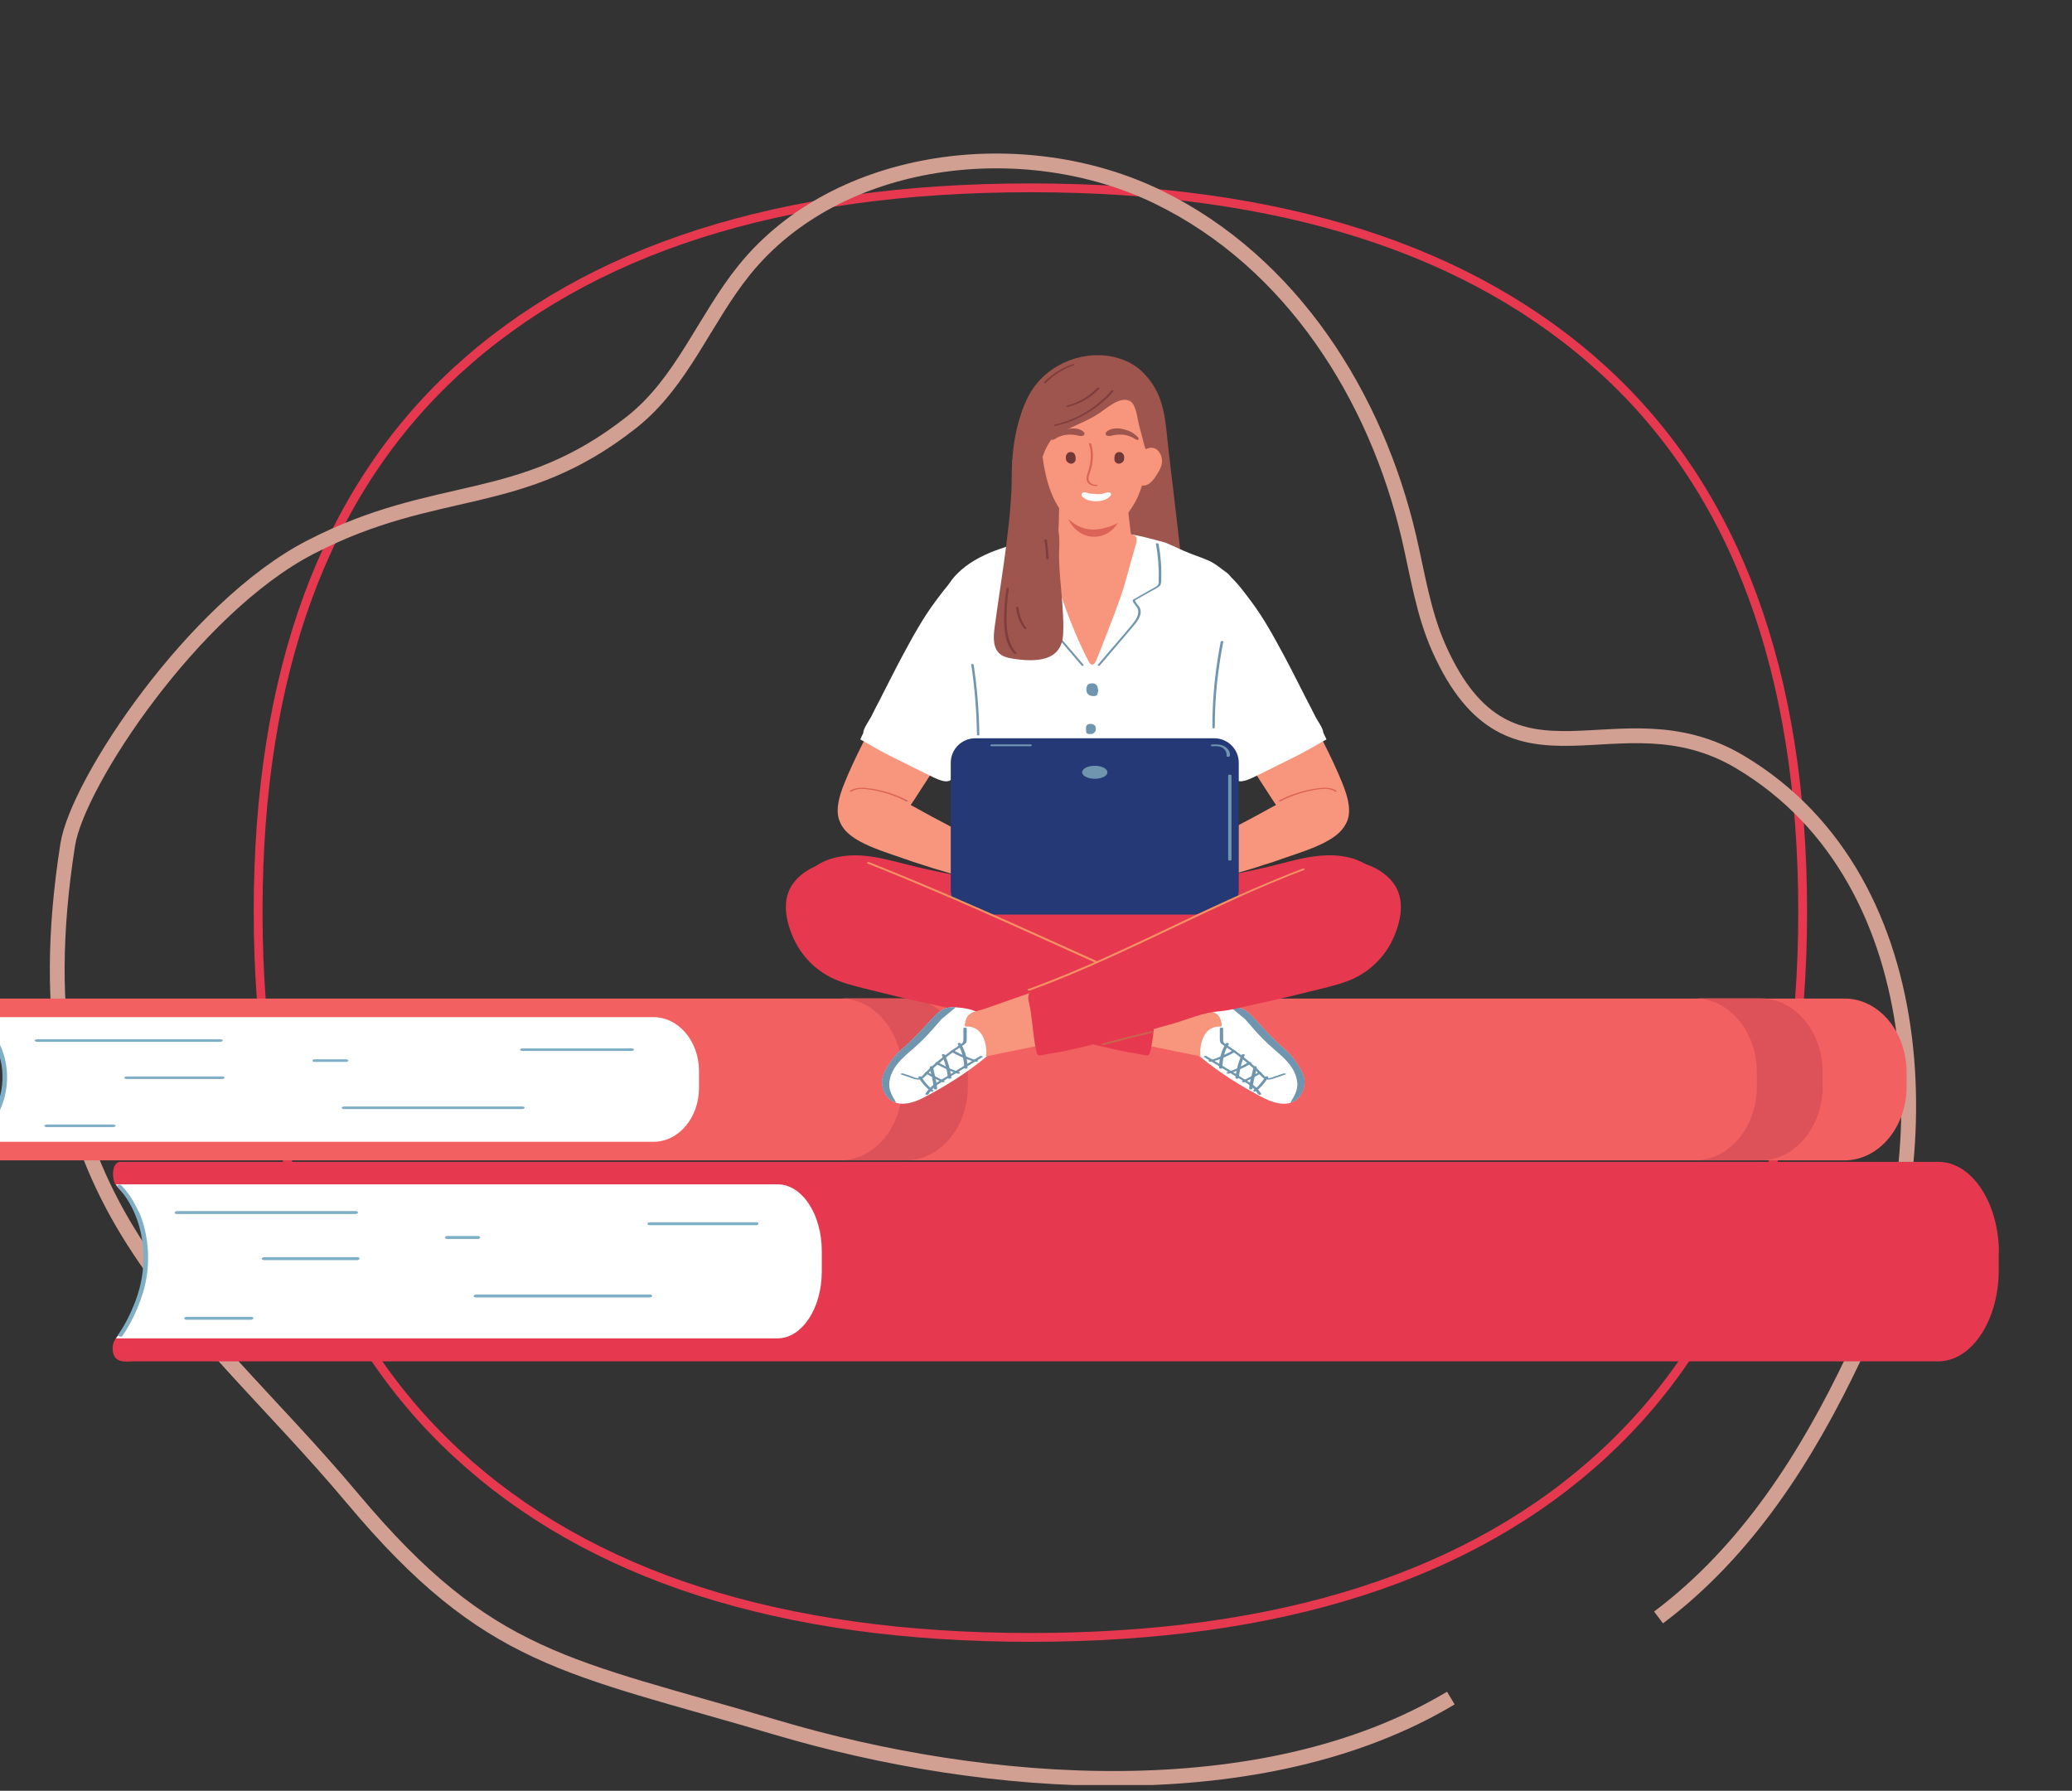 <svg width="140" height="121" viewBox="0 0 140 121" fill="none" xmlns="http://www.w3.org/2000/svg">
<rect x="0" y="0" width="140" height="121" fill="#333333" stroke="none"/>
<g clip-path="url(#clip0_347_6296)">
<path d="M30.868 98.214C21.931 89.952 17.44 77.742 17.44 61.597C17.44 45.452 21.931 33.242 30.867 25.048C39.81 16.847 52.712 12.691 69.621 12.691C86.529 12.691 99.432 16.847 108.374 25.048C117.31 33.242 121.801 45.452 121.801 61.597C121.801 77.742 117.31 89.952 108.374 98.214C99.431 106.482 86.529 110.638 69.621 110.638C52.712 110.638 39.81 106.482 30.868 98.214Z" stroke="#E63950" stroke-width="0.595"/>
<path d="M112.064 109.29C118.073 104.774 122.112 98.362 125.245 91.769C131.037 79.586 131.183 59.611 117.572 51.491C109.288 46.548 102.125 54.728 97.24 43.833C96.175 41.457 95.791 38.855 95.204 36.327C92.998 26.845 87.316 17.729 78.257 13.317C69.198 8.906 56.61 10.426 50.297 18.236C47.599 21.574 46.099 25.825 42.692 28.517C35.118 34.503 29.603 32.511 20.962 36.98C13.077 41.055 5.237 52.886 4.578 57.065C0.787 81.118 12.871 88.194 23.838 101.269C33.04 112.241 38.334 112.539 52.484 116.733C66.635 120.928 85.301 122.355 98.029 114.736" stroke="#D1A092" stroke-miterlimit="10"/>
<g clip-path="url(#clip1_347_6296)">
<path d="M128.824 72.442V73.421C128.824 76.171 126.94 78.405 124.63 78.405H-0.568C-1.033 78.405 -1.861 78.531 -1.949 77.815C-1.987 77.526 -1.886 77.326 -1.736 77.15C-1.635 77.037 -1.522 76.936 -1.409 76.849C-1.384 76.836 -1.372 76.811 -1.346 76.798C-1.346 76.798 -1.321 76.786 -1.321 76.773C-1.309 76.773 -1.296 76.748 -1.284 76.736C-1.271 76.736 -1.259 76.71 -1.246 76.698C-1.221 76.673 -1.183 76.648 -1.158 76.623C-1.133 76.597 -1.108 76.572 -1.083 76.547C-1.083 76.547 -1.07 76.535 -1.058 76.522C-1.033 76.497 -1.007 76.472 -0.97 76.434C-0.945 76.409 -0.92 76.371 -0.894 76.346C-0.832 76.271 -0.769 76.196 -0.706 76.12C-0.681 76.095 -0.668 76.07 -0.656 76.045C-0.656 76.045 -0.643 76.02 -0.631 76.007C-0.618 75.982 -0.593 75.957 -0.581 75.932C-0.568 75.919 -0.555 75.894 -0.543 75.882C-0.53 75.857 -0.505 75.832 -0.493 75.807C-0.468 75.769 -0.442 75.731 -0.417 75.694C-0.392 75.656 -0.38 75.618 -0.355 75.581C-0.329 75.543 -0.304 75.505 -0.292 75.468C-0.204 75.317 -0.129 75.154 -0.066 74.991C-0.066 74.966 -0.041 74.94 -0.028 74.903C0.009 74.815 0.035 74.74 0.06 74.652C0.072 74.602 0.097 74.551 0.11 74.501C0.135 74.401 0.16 74.3 0.185 74.2C0.185 74.15 0.21 74.099 0.223 74.049C0.248 73.911 0.273 73.773 0.286 73.635C0.298 73.522 0.311 73.421 0.311 73.308C0.311 73.283 0.311 73.258 0.311 73.233C0.311 73.208 0.311 73.17 0.311 73.145C0.311 73.12 0.311 73.108 0.311 73.082C0.311 73.045 0.311 72.995 0.311 72.957C0.311 72.907 0.311 72.857 0.311 72.819C0.311 72.819 0.311 72.819 0.311 72.794C0.311 72.744 0.311 72.706 0.311 72.656C0.311 72.606 0.311 72.555 0.311 72.505C0.311 72.455 0.311 72.405 0.298 72.355C0.298 72.317 0.298 72.267 0.286 72.229V72.204C0.286 72.154 0.273 72.116 0.261 72.066C0.261 72.016 0.248 71.978 0.235 71.928C0.235 71.928 0.235 71.915 0.235 71.903C0.235 71.877 0.235 71.852 0.223 71.815C0.223 71.79 0.223 71.764 0.21 71.727C0.198 71.651 0.173 71.576 0.16 71.513C0.11 71.35 0.06 71.174 -0.003 71.011C-0.154 70.61 -0.355 70.233 -0.606 69.894C-0.656 69.831 -0.706 69.756 -0.756 69.693C-0.769 69.668 -0.794 69.643 -0.807 69.63C-0.894 69.53 -0.982 69.442 -1.07 69.342C-1.095 69.317 -1.12 69.291 -1.146 69.266C-1.183 69.229 -1.208 69.204 -1.246 69.166C-1.271 69.141 -1.309 69.116 -1.334 69.091C-1.372 69.066 -1.397 69.04 -1.434 69.003C-1.547 68.915 -1.648 68.827 -1.723 68.727C-1.824 68.601 -1.886 68.451 -1.911 68.225C-1.949 67.835 -1.761 67.471 -1.409 67.471H124.63C126.953 67.471 128.824 69.706 128.824 72.455V72.442Z" fill="#F26061"/>
<path d="M123.15 72.442V73.421C123.15 76.171 121.266 78.405 118.956 78.405H114.512C116.834 78.405 118.705 76.171 118.705 73.421V72.442C118.705 69.693 116.822 67.459 114.512 67.459H118.956C121.279 67.459 123.15 69.693 123.15 72.442Z" fill="#DD5259"/>
<path d="M65.396 72.442V73.421C65.396 76.171 63.512 78.405 61.202 78.405H56.758C59.081 78.405 60.951 76.171 60.951 73.421V72.442C60.951 69.693 59.068 67.459 56.758 67.459H61.202C63.525 67.459 65.396 69.693 65.396 72.442Z" fill="#DD5259"/>
<path d="M47.229 72.367V73.509C47.229 75.518 45.861 77.15 44.153 77.15H-1.723C-1.622 77.037 -1.509 76.936 -1.396 76.849C-1.371 76.836 -1.359 76.811 -1.333 76.798C-1.333 76.798 -1.308 76.786 -1.308 76.773C-1.296 76.773 -1.283 76.748 -1.271 76.736C-1.258 76.723 -1.233 76.71 -1.22 76.698C-1.195 76.673 -1.158 76.648 -1.133 76.623C-1.107 76.597 -1.082 76.572 -1.057 76.547C-1.057 76.547 -1.045 76.535 -1.032 76.522C-1.007 76.497 -0.982 76.459 -0.944 76.434C-0.919 76.409 -0.894 76.371 -0.869 76.346C-0.806 76.271 -0.743 76.196 -0.681 76.12C-0.655 76.095 -0.643 76.07 -0.63 76.045C-0.63 76.045 -0.618 76.02 -0.605 76.007C-0.593 75.982 -0.568 75.957 -0.555 75.932C-0.542 75.919 -0.53 75.894 -0.517 75.882C-0.505 75.857 -0.48 75.832 -0.467 75.807C-0.442 75.769 -0.417 75.731 -0.392 75.694C-0.367 75.656 -0.342 75.618 -0.329 75.581C-0.304 75.543 -0.279 75.505 -0.266 75.468C-0.178 75.317 -0.103 75.154 -0.04 74.991C-0.04 74.966 -0.015 74.94 -0.003 74.903C0.035 74.815 0.06 74.74 0.085 74.652C0.098 74.602 0.123 74.551 0.135 74.501C0.161 74.401 0.198 74.3 0.211 74.2C0.211 74.15 0.236 74.099 0.248 74.049C0.274 73.911 0.299 73.773 0.311 73.635C0.324 73.522 0.336 73.421 0.336 73.308C0.336 73.283 0.336 73.258 0.336 73.233C0.336 73.208 0.336 73.17 0.336 73.145C0.336 73.12 0.336 73.108 0.336 73.082C0.336 73.045 0.336 72.995 0.336 72.957C0.336 72.907 0.336 72.857 0.336 72.819C0.336 72.819 0.336 72.819 0.336 72.794C0.336 72.744 0.336 72.706 0.336 72.656C0.336 72.606 0.336 72.555 0.336 72.505C0.336 72.455 0.336 72.405 0.324 72.355C0.324 72.317 0.324 72.267 0.311 72.229V72.204C0.311 72.154 0.299 72.116 0.286 72.066C0.286 72.016 0.274 71.978 0.261 71.928C0.261 71.928 0.261 71.915 0.261 71.903C0.261 71.877 0.261 71.852 0.248 71.815C0.248 71.79 0.248 71.764 0.236 71.727C0.223 71.651 0.198 71.576 0.186 71.513C0.135 71.338 0.085 71.174 0.022 71.011C-0.128 70.61 -0.329 70.233 -0.58 69.894C-0.63 69.831 -0.681 69.756 -0.731 69.693C-0.743 69.668 -0.768 69.643 -0.781 69.63C-0.869 69.53 -0.957 69.442 -1.045 69.342C-1.07 69.317 -1.095 69.291 -1.12 69.266C-1.183 69.204 -1.246 69.153 -1.308 69.091C-1.346 69.066 -1.371 69.04 -1.409 69.003C-1.522 68.915 -1.622 68.827 -1.698 68.727H44.153C45.848 68.727 47.229 70.359 47.229 72.367Z" fill="white"/>
<path d="M14.888 70.22H2.509C2.509 70.22 2.346 70.233 2.346 70.308C2.346 70.371 2.459 70.396 2.509 70.396H14.888C14.888 70.396 15.051 70.384 15.051 70.308C15.051 70.246 14.938 70.22 14.888 70.22Z" fill="#7FAFC6"/>
<path d="M15.013 72.731H8.56C8.56 72.731 8.396 72.744 8.396 72.819C8.396 72.882 8.509 72.907 8.56 72.907H15.013C15.013 72.907 15.176 72.894 15.176 72.819C15.176 72.756 15.063 72.731 15.013 72.731Z" fill="#7FAFC6"/>
<path d="M7.643 75.982H3.161C3.161 75.982 2.998 75.995 2.998 76.07C2.998 76.133 3.111 76.158 3.161 76.158H7.643C7.643 76.158 7.807 76.145 7.807 76.07C7.807 76.007 7.694 75.982 7.643 75.982Z" fill="#7FAFC6"/>
<path d="M35.289 74.765H23.249C23.249 74.765 23.086 74.777 23.086 74.853C23.086 74.915 23.199 74.94 23.249 74.94H35.289C35.289 74.94 35.453 74.928 35.453 74.853C35.453 74.79 35.34 74.765 35.289 74.765Z" fill="#7FAFC6"/>
<path d="M42.672 70.835H35.302C35.302 70.835 35.139 70.848 35.139 70.923C35.139 70.986 35.252 71.011 35.302 71.011H42.672C42.672 71.011 42.835 70.999 42.835 70.923C42.835 70.861 42.722 70.835 42.672 70.835Z" fill="#7FAFC6"/>
<path d="M23.374 71.576H21.265C21.265 71.576 21.102 71.589 21.102 71.664C21.102 71.727 21.215 71.752 21.265 71.752H23.374C23.374 71.752 23.537 71.739 23.537 71.664C23.537 71.601 23.424 71.576 23.374 71.576Z" fill="#7FAFC6"/>
<path d="M-0.153 70.258C-0.455 69.718 -0.856 69.229 -1.333 68.827C-1.396 68.777 -1.484 68.777 -1.559 68.802C-1.61 68.814 -1.672 68.865 -1.622 68.915C-0.794 69.618 -0.178 70.597 0.048 71.677C0.186 72.279 0.198 72.919 0.11 73.534C0.023 74.15 -0.191 74.74 -0.467 75.292C-0.768 75.894 -1.145 76.447 -1.572 76.949C-1.672 77.062 -1.359 77.112 -1.296 77.037C-0.894 76.572 -0.555 76.083 -0.266 75.543C0.035 74.991 0.274 74.401 0.387 73.785C0.613 72.593 0.424 71.325 -0.166 70.271L-0.153 70.258Z" fill="#7FAFC6"/>
<path d="M135.05 84.594V85.811C135.05 89.226 133.217 91.987 130.957 91.987H8.961C8.509 91.987 7.705 92.151 7.617 91.247C7.58 90.895 7.68 90.644 7.831 90.431C7.919 90.293 8.044 90.18 8.145 90.054C8.17 90.029 8.182 90.017 8.207 89.992L8.233 89.966C8.245 89.954 8.258 89.941 8.27 89.929C8.283 89.916 8.295 89.904 8.308 89.891C8.333 89.853 8.371 89.828 8.396 89.791C8.421 89.766 8.446 89.728 8.471 89.703C8.471 89.703 8.484 89.678 8.496 89.678C8.521 89.64 8.546 89.602 8.572 89.577C8.597 89.54 8.622 89.502 8.647 89.464C8.71 89.376 8.772 89.288 8.823 89.188C8.835 89.163 8.86 89.125 8.873 89.1C8.873 89.088 8.885 89.075 8.898 89.063C8.91 89.037 8.936 89 8.948 88.975C8.961 88.95 8.973 88.924 8.986 88.912C8.998 88.874 9.023 88.849 9.036 88.811C9.061 88.761 9.086 88.724 9.111 88.673C9.136 88.623 9.149 88.586 9.174 88.535C9.199 88.485 9.212 88.435 9.237 88.385C9.312 88.196 9.388 87.996 9.45 87.782C9.45 87.745 9.475 87.719 9.488 87.682C9.513 87.581 9.551 87.468 9.576 87.368C9.588 87.305 9.614 87.242 9.626 87.18C9.651 87.054 9.676 86.928 9.701 86.803C9.701 86.74 9.727 86.677 9.739 86.615C9.764 86.439 9.789 86.276 9.802 86.1C9.814 85.962 9.827 85.836 9.827 85.698C9.827 85.673 9.827 85.636 9.827 85.611C9.827 85.573 9.827 85.535 9.827 85.498C9.827 85.472 9.827 85.447 9.827 85.422C9.827 85.372 9.827 85.322 9.827 85.272C9.827 85.209 9.827 85.159 9.827 85.096C9.827 85.096 9.827 85.083 9.827 85.071C9.827 85.02 9.827 84.958 9.827 84.907C9.827 84.845 9.827 84.782 9.827 84.719C9.827 84.656 9.827 84.594 9.814 84.531C9.814 84.481 9.814 84.418 9.802 84.368C9.802 84.368 9.802 84.343 9.802 84.33C9.802 84.28 9.789 84.217 9.777 84.167C9.777 84.117 9.764 84.054 9.752 84.004C9.752 84.004 9.752 83.979 9.752 83.966C9.752 83.928 9.752 83.903 9.739 83.866C9.727 83.828 9.739 83.803 9.727 83.765C9.714 83.677 9.689 83.589 9.676 83.502C9.626 83.288 9.576 83.087 9.513 82.886C9.362 82.384 9.162 81.92 8.923 81.493C8.873 81.405 8.823 81.33 8.772 81.242C8.76 81.217 8.735 81.192 8.722 81.154C8.634 81.029 8.559 80.916 8.471 80.803C8.446 80.765 8.421 80.74 8.396 80.715C8.358 80.677 8.333 80.639 8.295 80.602C8.27 80.564 8.233 80.539 8.207 80.514C8.17 80.476 8.145 80.451 8.107 80.413C7.994 80.3 7.906 80.2 7.818 80.062C7.718 79.911 7.655 79.71 7.642 79.434C7.605 78.945 7.781 78.505 8.132 78.505H130.97C133.23 78.505 135.063 81.267 135.063 84.681L135.05 84.594Z" fill="#E63950"/>
<path d="M55.526 84.493V85.912C55.526 88.41 54.183 90.431 52.538 90.431H7.83C7.918 90.293 8.044 90.18 8.144 90.054C8.169 90.029 8.182 90.017 8.207 89.992L8.232 89.966C8.244 89.954 8.257 89.941 8.27 89.929C8.282 89.916 8.307 89.891 8.32 89.879C8.345 89.841 8.383 89.816 8.408 89.778C8.433 89.753 8.458 89.715 8.483 89.69C8.483 89.69 8.495 89.665 8.508 89.665C8.533 89.627 8.558 89.59 8.583 89.565C8.608 89.527 8.634 89.489 8.659 89.452C8.721 89.364 8.784 89.276 8.834 89.175C8.847 89.15 8.872 89.113 8.885 89.088C8.885 89.075 8.897 89.063 8.91 89.05C8.922 89.025 8.947 88.987 8.96 88.962C8.973 88.937 8.985 88.912 8.998 88.899C9.01 88.862 9.035 88.837 9.048 88.799C9.073 88.749 9.098 88.711 9.123 88.661C9.148 88.611 9.173 88.56 9.186 88.51C9.211 88.46 9.224 88.41 9.249 88.36C9.324 88.171 9.399 87.97 9.462 87.757C9.462 87.719 9.487 87.694 9.5 87.657C9.538 87.556 9.563 87.456 9.588 87.343C9.6 87.28 9.625 87.217 9.638 87.154C9.663 87.029 9.688 86.903 9.713 86.778C9.713 86.715 9.738 86.652 9.751 86.59C9.776 86.426 9.801 86.251 9.814 86.075C9.826 85.937 9.839 85.811 9.839 85.673C9.839 85.648 9.839 85.611 9.839 85.585C9.839 85.548 9.839 85.51 9.839 85.472C9.839 85.447 9.839 85.422 9.839 85.397C9.839 85.347 9.839 85.297 9.839 85.246C9.839 85.184 9.839 85.133 9.839 85.071C9.839 85.071 9.839 85.058 9.839 85.046C9.839 84.995 9.839 84.933 9.839 84.882C9.839 84.82 9.839 84.757 9.839 84.694C9.839 84.631 9.839 84.569 9.826 84.506C9.826 84.456 9.826 84.393 9.814 84.343C9.814 84.343 9.814 84.317 9.814 84.305C9.814 84.255 9.801 84.192 9.789 84.142C9.789 84.091 9.776 84.029 9.764 83.979C9.764 83.979 9.764 83.954 9.764 83.941C9.764 83.903 9.764 83.878 9.751 83.841C9.738 83.803 9.751 83.778 9.738 83.74C9.726 83.652 9.701 83.564 9.688 83.476C9.638 83.263 9.588 83.062 9.525 82.861C9.374 82.359 9.173 81.895 8.935 81.468C8.885 81.38 8.834 81.305 8.784 81.217C8.772 81.192 8.747 81.167 8.734 81.129C8.646 81.004 8.571 80.891 8.483 80.778C8.458 80.74 8.433 80.715 8.408 80.69C8.345 80.614 8.282 80.552 8.219 80.476C8.182 80.439 8.157 80.413 8.119 80.376C8.006 80.263 7.918 80.162 7.83 80.024H52.538C54.196 80.024 55.526 82.045 55.526 84.543V84.493Z" fill="white"/>
<path d="M24.015 81.832H11.962C11.962 81.832 11.811 81.844 11.799 81.932C11.799 82.02 11.912 82.033 11.962 82.033H24.027C24.027 82.033 24.178 82.02 24.191 81.932C24.191 81.844 24.078 81.832 24.027 81.832H24.015Z" fill="#7FAFC6"/>
<path d="M24.141 84.945H17.851C17.851 84.945 17.7 84.958 17.688 85.046C17.688 85.133 17.8 85.146 17.851 85.146H24.141C24.141 85.146 24.291 85.133 24.291 85.046C24.291 84.958 24.178 84.945 24.141 84.945Z" fill="#7FAFC6"/>
<path d="M16.958 88.975H12.602C12.602 88.975 12.451 88.987 12.451 89.075C12.451 89.163 12.564 89.175 12.602 89.175H16.958C16.958 89.175 17.109 89.163 17.122 89.075C17.122 88.987 17.009 88.975 16.958 88.975Z" fill="#7FAFC6"/>
<path d="M43.902 87.468H32.163C32.163 87.468 32.013 87.481 32 87.569C32 87.657 32.113 87.669 32.163 87.669H43.902C43.902 87.669 44.053 87.657 44.065 87.569C44.065 87.481 43.952 87.468 43.902 87.468Z" fill="#7FAFC6"/>
<path d="M51.084 82.585H43.903C43.903 82.585 43.752 82.598 43.752 82.686C43.752 82.773 43.865 82.786 43.903 82.786H51.084C51.084 82.786 51.235 82.773 51.247 82.686C51.247 82.598 51.134 82.585 51.084 82.585Z" fill="#7FAFC6"/>
<path d="M32.289 83.514H30.23C30.23 83.514 30.079 83.527 30.066 83.615C30.066 83.702 30.179 83.715 30.23 83.715H32.289C32.289 83.715 32.439 83.702 32.439 83.615C32.439 83.527 32.326 83.514 32.289 83.514Z" fill="#7FAFC6"/>
<path d="M9.363 81.87C9.062 81.192 8.672 80.589 8.208 80.1C8.158 80.037 8.057 80.037 7.995 80.062C7.944 80.075 7.882 80.15 7.944 80.2C8.76 81.066 9.35 82.284 9.576 83.627C9.702 84.38 9.727 85.159 9.639 85.924C9.551 86.69 9.35 87.418 9.074 88.109C8.785 88.849 8.421 89.552 7.995 90.167C7.894 90.305 8.195 90.368 8.271 90.268C8.66 89.703 8.999 89.075 9.275 88.41C9.564 87.719 9.802 86.991 9.915 86.226C10.141 84.744 9.953 83.163 9.376 81.857L9.363 81.87Z" fill="#7FAFC6"/>
<path d="M79.295 33.277C79.433 34.507 79.584 35.725 79.722 36.955C79.747 37.143 79.76 37.331 79.722 37.507C79.596 38.135 78.743 38.298 78.24 38.524C77.675 38.775 77.048 38.875 76.42 38.888C75.428 38.913 74.461 38.725 73.469 38.637C72.39 38.536 71.297 38.436 70.255 38.147C69.803 38.022 69.351 37.834 69.075 37.469C68.849 37.168 68.774 36.792 68.724 36.415C68.309 33.892 68.121 30.854 68.862 28.369C69.075 27.666 69.326 26.975 69.728 26.36C70.921 24.502 73.394 23.573 75.516 24.188C76.257 24.402 76.847 24.741 77.362 25.305C78.73 26.774 78.73 28.431 78.943 30.289C79.056 31.281 79.169 32.273 79.295 33.264V33.277Z" fill="#9E554E"/>
<path d="M93.042 60.203C93.105 60.078 93.142 59.939 93.167 59.801C93.255 59.262 92.929 58.847 92.489 58.533C91.61 57.918 90.481 57.73 89.401 57.805C88.321 57.868 87.279 58.169 86.237 58.433C82.408 59.4 78.453 59.902 74.51 59.965C74.498 59.965 74.473 59.965 74.46 59.965C74.322 59.965 74.171 59.965 74.033 59.965C73.958 59.965 73.87 59.965 73.795 59.965C73.72 59.965 73.632 59.965 73.556 59.965C73.418 59.965 73.268 59.965 73.129 59.965C73.117 59.965 73.092 59.965 73.079 59.965C69.124 59.902 65.182 59.4 61.353 58.433C60.311 58.169 59.269 57.881 58.189 57.805C57.109 57.743 55.992 57.918 55.1 58.533C54.648 58.847 54.322 59.262 54.422 59.801C54.448 59.939 54.485 60.078 54.548 60.203C54.347 60.894 54.372 61.634 54.573 62.325C54.824 63.191 55.352 63.981 56.055 64.546C56.821 65.162 57.762 65.501 58.704 65.789C63.186 67.157 67.907 67.496 72.59 67.496C72.991 67.496 73.393 67.496 73.807 67.471C74.209 67.496 74.611 67.496 75.025 67.496C79.708 67.496 84.442 67.157 88.911 65.789C89.853 65.501 90.794 65.162 91.56 64.546C92.263 63.981 92.791 63.191 93.042 62.325C93.243 61.634 93.268 60.894 93.067 60.203H93.042Z" fill="#E63950"/>
<path d="M77.424 37.269C77.059 37.884 76.419 38.285 75.729 38.499C75.051 38.7 74.323 38.725 73.607 38.712C73.017 38.712 72.452 38.637 71.912 38.411C71.309 38.16 70.782 37.708 70.493 37.118C70.405 36.942 70.305 36.704 70.242 36.453C72.176 35.976 74.159 35.8 76.256 36.101C76.733 36.164 77.198 36.264 77.65 36.39C77.675 36.691 77.574 37.005 77.411 37.281L77.424 37.269Z" fill="#F7967C"/>
<path d="M83.512 40.884C83.512 40.959 83.499 41.035 83.487 41.097C83.499 41.273 83.512 41.449 83.512 41.624C83.549 42.754 83.361 43.909 83.248 45.026C83.173 45.742 83.085 46.458 83.01 47.173C82.947 47.725 82.884 48.278 82.834 48.83C82.658 50.751 82.608 52.696 82.62 54.617C82.62 55.747 82.809 56.889 82.922 58.006C82.959 58.395 83.01 58.835 82.922 59.224C82.834 59.563 82.558 59.776 82.269 59.952C81.453 60.454 80.549 60.818 79.62 61.057C78.678 61.283 77.711 61.37 76.745 61.446C74.121 61.659 71.459 61.835 68.898 61.245C67.667 60.956 66.487 60.504 65.32 60.04C65.031 59.927 64.704 59.776 64.629 59.475C64.591 59.349 64.629 59.211 64.629 59.073C64.88 57.605 65.119 56.111 65.119 54.617C65.119 52.684 65.081 50.751 64.905 48.83C64.855 48.278 64.792 47.725 64.73 47.173C64.554 45.679 64.19 44.261 63.851 42.792C63.7 42.177 63.562 41.549 63.612 40.909C63.687 40.093 64.102 39.327 64.692 38.75C66.085 37.356 68.232 36.842 70.078 36.377C70.203 36.34 70.329 36.315 70.454 36.289C70.793 36.214 71.132 36.139 71.472 36.101C71.698 36.063 71.924 36.038 72.15 36.026C72.677 35.976 73.192 35.95 73.694 35.963C73.757 35.963 73.807 35.963 73.87 35.963C73.932 35.963 73.983 35.963 74.045 35.963C74.347 35.963 74.66 35.963 74.974 35.976C75.062 35.976 75.15 35.976 75.225 35.988C75.313 35.988 75.401 36.001 75.489 36.013C75.527 36.013 75.564 36.013 75.59 36.013C75.816 36.038 76.041 36.063 76.267 36.089C76.644 36.139 77.008 36.214 77.36 36.302C77.46 36.327 77.561 36.352 77.661 36.377C78.025 36.465 78.389 36.566 78.741 36.666C78.854 36.716 78.954 36.754 79.067 36.804C79.369 36.942 79.657 37.068 79.959 37.206C80.486 37.444 81.051 37.62 81.591 37.846C82.081 38.047 82.432 38.373 82.859 38.675C83.449 39.076 83.524 40.093 83.512 40.771C83.512 40.809 83.512 40.846 83.512 40.884Z" fill="white"/>
<path d="M76.794 36.415C76.819 36.566 76.756 36.779 76.668 37.055C76.317 38.223 76.066 39.377 75.651 40.52C75.149 41.901 74.622 43.269 74.069 44.625C74.007 44.763 73.906 44.926 73.768 44.901C73.668 44.888 73.605 44.788 73.555 44.688C72.764 43.169 72.148 41.574 71.596 39.968C71.32 39.164 71.056 38.348 70.805 37.532C70.742 37.319 70.378 36.578 70.454 36.377C70.554 36.139 71.245 36.126 71.483 36.089C71.709 36.051 71.935 36.026 72.161 36.013C72.688 35.963 73.203 35.938 73.705 35.95C73.768 35.95 73.818 35.95 73.881 35.95C73.944 35.95 73.994 35.95 74.057 35.95C74.358 35.95 74.672 35.95 74.986 35.963C75.074 35.963 75.162 35.963 75.237 35.976C75.325 35.976 75.413 35.988 75.501 36.001C75.538 36.001 75.576 36.001 75.601 36.001C75.827 36.026 76.053 36.051 76.279 36.076C76.643 36.126 76.781 36.227 76.806 36.39L76.794 36.415Z" fill="#F7967C"/>
<path d="M90.669 52.847C90.029 51.278 89.238 49.797 88.472 48.29C87.556 46.47 86.627 44.662 85.672 42.867C85.12 41.838 84.53 40.821 83.877 39.842C83.839 39.792 83.802 39.742 83.764 39.679C83.613 39.541 83.45 39.403 83.299 39.264C83.111 39.101 82.91 38.951 82.722 38.8C82.622 38.75 82.509 38.7 82.408 38.662C80.55 37.834 79.006 38.775 78.83 40.834C78.755 41.8 78.805 43.118 79.382 43.934C81.705 47.198 83.777 50.675 85.974 54.027C86.463 54.768 86.953 55.533 87.681 56.035C88.46 56.575 89.778 56.638 90.556 56.073C91.573 55.333 91.071 53.814 90.669 52.847Z" fill="#F7967C"/>
<path d="M89.414 49.52C89.414 49.232 89.025 48.704 88.887 48.441C88.698 48.064 88.51 47.688 88.309 47.311C87.794 46.319 87.305 45.315 86.778 44.336C86.087 43.056 85.397 41.775 84.518 40.608C84.015 39.942 83.425 39.114 82.735 38.637C82.132 38.223 81.366 37.721 80.6 37.846C79.747 37.997 79.031 38.562 78.592 39.29C78.014 40.256 78.052 41.311 78.366 42.378C78.629 43.282 79.069 44.123 79.496 44.951C80.199 46.307 80.914 47.65 81.617 49.006C81.981 49.696 82.333 50.387 82.697 51.077C82.86 51.403 83.086 51.73 83.225 52.069C83.287 52.257 83.3 52.47 83.413 52.621C83.463 52.684 83.526 52.721 83.614 52.759C83.827 52.834 84.066 52.772 84.279 52.696C84.555 52.596 84.819 52.458 85.083 52.332C85.936 51.906 86.79 51.479 87.656 51.052C88.334 50.713 88.987 50.311 89.627 49.96C89.552 49.809 89.489 49.658 89.414 49.508V49.52Z" fill="white"/>
<path d="M79.696 58.496C79.696 58.496 79.708 58.508 79.696 58.508C79.445 58.659 79.143 58.734 78.855 58.772C78.704 58.797 78.566 58.81 78.415 58.822C78.315 58.822 78.189 58.86 78.139 58.96C78.101 59.048 78.177 59.136 78.24 59.186C78.616 59.437 79.219 59.224 79.646 59.186C80.499 59.111 81.378 58.86 82.106 58.37C82.358 58.207 82.809 57.931 82.935 57.655C83.048 57.404 82.935 57.015 82.885 56.751C82.797 56.274 82.709 55.985 82.358 55.809C82.257 55.759 82.144 55.722 82.006 55.684C81.755 55.621 81.504 55.609 81.265 55.533C81.064 55.471 80.864 55.42 80.65 55.383C80.098 55.282 79.57 55.119 79.005 55.157C78.93 55.157 78.855 55.169 78.792 55.232C78.717 55.307 78.729 55.445 78.792 55.533C78.867 55.621 78.968 55.659 79.081 55.684C79.206 55.709 79.332 55.734 79.457 55.734C79.608 55.734 79.784 55.747 79.859 55.885C79.897 55.948 79.884 56.023 79.859 56.086C79.746 56.261 79.344 56.312 79.156 56.349C79.043 56.374 78.93 56.387 78.817 56.412C78.604 56.45 78.39 56.475 78.189 56.487C77.951 56.487 77.7 56.475 77.461 56.513C77.373 56.525 77.222 56.563 77.185 56.663C77.109 56.864 77.511 57.04 77.649 57.065C77.838 57.102 78.051 57.077 78.24 57.065C78.566 57.027 78.905 57.015 79.231 56.952C79.369 56.927 79.219 57.04 79.168 57.052C79.106 57.077 79.03 57.077 78.968 57.09C78.817 57.128 78.679 57.165 78.528 57.19C78.24 57.253 77.938 57.303 77.649 57.278C77.474 57.278 77.31 57.24 77.135 57.253C77.009 57.253 76.871 57.341 76.909 57.492C76.959 57.642 77.109 57.755 77.248 57.818C77.373 57.868 77.536 57.906 77.674 57.906C77.813 57.906 77.951 57.906 78.101 57.893C78.428 57.868 78.754 57.793 79.081 57.73C79.156 57.73 79.357 57.655 79.332 57.793C79.307 57.893 79.143 57.944 79.055 57.969C78.767 58.056 78.478 58.107 78.177 58.119C78.026 58.119 77.875 58.119 77.737 58.119C77.624 58.119 77.474 58.069 77.361 58.094C77.222 58.119 77.248 58.282 77.298 58.37C77.373 58.496 77.486 58.584 77.624 58.634C77.813 58.709 78.026 58.697 78.227 58.684C78.503 58.672 78.779 58.647 79.055 58.596C79.156 58.584 79.256 58.533 79.357 58.508C79.42 58.496 79.482 58.471 79.545 58.471C79.57 58.471 79.608 58.458 79.633 58.471C79.633 58.471 79.658 58.483 79.683 58.496H79.696Z" fill="#F7967C"/>
<path d="M84.128 55.521C84.341 55.408 84.555 55.295 84.768 55.182C86.124 54.466 87.492 53.487 89.112 53.713C89.928 53.826 91.372 54.705 90.907 55.697C90.393 56.801 88.359 57.429 87.317 57.793C85.597 58.408 83.839 58.948 82.081 59.412C81.617 59.538 81.127 59.651 80.65 59.6C80.512 59.588 80.361 59.55 80.236 59.487C80.085 59.412 79.972 59.287 79.871 59.149C79.419 58.521 79.357 58.069 80.06 57.692C81.416 56.964 82.772 56.236 84.128 55.521Z" fill="#F7967C"/>
<path d="M90.317 53.437C89.891 53.161 89.363 53.211 88.886 53.286C88.334 53.362 87.794 53.512 87.279 53.7C86.99 53.813 86.701 53.939 86.413 54.09C86.337 54.127 86.475 54.165 86.513 54.153C87.103 53.839 87.731 53.613 88.371 53.462C88.685 53.399 88.999 53.337 89.313 53.311C89.627 53.286 89.941 53.311 90.204 53.487C90.242 53.512 90.38 53.487 90.305 53.424L90.317 53.437Z" fill="#DB6357"/>
<path d="M57.085 52.847C57.725 51.278 58.516 49.797 59.282 48.29C60.198 46.47 61.127 44.662 62.082 42.867C62.634 41.838 63.224 40.821 63.877 39.842C63.915 39.792 63.952 39.742 63.99 39.679C64.141 39.541 64.304 39.403 64.454 39.264C64.643 39.101 64.844 38.951 65.032 38.8C65.132 38.75 65.245 38.7 65.346 38.662C67.204 37.834 68.748 38.775 68.924 40.834C68.999 41.8 68.949 43.118 68.372 43.934C66.049 47.198 63.977 50.675 61.78 54.027C61.291 54.768 60.801 55.533 60.073 56.035C59.294 56.575 57.976 56.638 57.198 56.073C56.181 55.333 56.683 53.814 57.085 52.847Z" fill="#F7967C"/>
<path d="M58.328 49.52C58.328 49.232 58.717 48.704 58.855 48.441C59.044 48.064 59.232 47.688 59.433 47.311C59.947 46.319 60.437 45.315 60.964 44.336C61.655 43.056 62.345 41.775 63.224 40.608C63.727 39.942 64.317 39.114 65.007 38.637C65.61 38.223 66.376 37.721 67.141 37.846C67.995 37.997 68.711 38.562 69.15 39.29C69.728 40.256 69.69 41.311 69.376 42.378C69.113 43.282 68.673 44.123 68.246 44.951C67.543 46.307 66.828 47.65 66.124 49.006C65.76 49.696 65.409 50.387 65.045 51.077C64.882 51.403 64.656 51.73 64.53 52.069C64.467 52.257 64.455 52.47 64.342 52.621C64.291 52.684 64.229 52.721 64.141 52.759C63.927 52.834 63.689 52.772 63.475 52.696C63.199 52.596 62.935 52.458 62.672 52.332L60.098 51.052C59.42 50.713 58.767 50.311 58.127 49.96C58.202 49.809 58.265 49.658 58.34 49.508L58.328 49.52Z" fill="white"/>
<path d="M68.059 58.496C68.059 58.496 68.047 58.508 68.059 58.508C68.31 58.659 68.612 58.734 68.9 58.772C69.051 58.797 69.189 58.81 69.34 58.822C69.44 58.822 69.566 58.86 69.616 58.96C69.654 59.048 69.578 59.136 69.516 59.186C69.139 59.437 68.536 59.224 68.109 59.186C67.256 59.111 66.377 58.86 65.649 58.37C65.398 58.207 64.946 57.931 64.82 57.655C64.707 57.404 64.82 57.015 64.87 56.751C64.958 56.274 65.046 55.985 65.397 55.809C65.498 55.759 65.611 55.722 65.749 55.684C66 55.621 66.251 55.609 66.49 55.533C66.691 55.471 66.892 55.42 67.105 55.383C67.657 55.282 68.185 55.119 68.75 55.157C68.825 55.157 68.9 55.169 68.963 55.232C69.038 55.307 69.026 55.445 68.963 55.533C68.888 55.621 68.787 55.659 68.674 55.684C68.549 55.709 68.423 55.734 68.298 55.734C68.147 55.734 67.971 55.747 67.896 55.885C67.858 55.948 67.871 56.023 67.896 56.086C68.009 56.261 68.411 56.312 68.599 56.349C68.712 56.374 68.825 56.387 68.938 56.412C69.151 56.45 69.365 56.475 69.578 56.487C69.817 56.487 70.068 56.475 70.306 56.513C70.394 56.525 70.545 56.563 70.583 56.663C70.658 56.864 70.256 57.04 70.118 57.065C69.93 57.102 69.716 57.077 69.528 57.065C69.202 57.027 68.863 57.015 68.536 56.952C68.398 56.927 68.549 57.04 68.599 57.052C68.662 57.077 68.737 57.077 68.8 57.09C68.951 57.128 69.089 57.165 69.239 57.19C69.528 57.253 69.829 57.303 70.118 57.278C70.294 57.278 70.457 57.24 70.633 57.253C70.758 57.253 70.909 57.341 70.859 57.492C70.809 57.642 70.658 57.755 70.52 57.818C70.394 57.868 70.231 57.906 70.093 57.906C69.955 57.906 69.817 57.906 69.666 57.893C69.34 57.868 69.013 57.793 68.687 57.73C68.612 57.73 68.411 57.655 68.436 57.793C68.461 57.893 68.624 57.944 68.712 57.969C69.001 58.056 69.29 58.107 69.591 58.119C69.742 58.119 69.892 58.119 70.03 58.119C70.143 58.119 70.294 58.069 70.407 58.094C70.545 58.119 70.52 58.282 70.47 58.37C70.394 58.496 70.281 58.584 70.143 58.634C69.955 58.709 69.742 58.697 69.541 58.684C69.264 58.672 68.988 58.647 68.712 58.596C68.612 58.584 68.511 58.533 68.411 58.508C68.348 58.496 68.285 58.471 68.222 58.471C68.197 58.471 68.16 58.458 68.135 58.471C68.135 58.471 68.109 58.483 68.084 58.496H68.059Z" fill="#F7967C"/>
<path d="M63.614 55.521C63.4 55.408 63.187 55.295 62.974 55.182C61.618 54.466 60.249 53.487 58.63 53.713C57.813 53.826 56.37 54.705 56.834 55.697C57.349 56.801 59.383 57.429 60.425 57.793C62.145 58.408 63.903 58.948 65.66 59.412C66.125 59.538 66.615 59.651 67.092 59.6C67.23 59.588 67.38 59.55 67.506 59.487C67.657 59.412 67.77 59.287 67.87 59.149C68.322 58.521 68.385 58.069 67.682 57.692C66.326 56.964 64.97 56.236 63.614 55.521Z" fill="#F7967C"/>
<path d="M57.424 53.437C57.85 53.161 58.378 53.211 58.855 53.286C59.407 53.362 59.947 53.512 60.462 53.7C60.751 53.813 61.039 53.939 61.328 54.09C61.404 54.127 61.266 54.165 61.228 54.153C60.638 53.839 60.01 53.613 59.37 53.462C59.056 53.399 58.742 53.337 58.428 53.311C58.114 53.286 57.8 53.311 57.537 53.487C57.499 53.512 57.361 53.487 57.436 53.424L57.424 53.437Z" fill="#DB6357"/>
<path d="M82.043 49.884H65.897C64.982 49.884 64.24 50.626 64.24 51.541V60.14C64.24 61.055 64.982 61.797 65.897 61.797H82.043C82.959 61.797 83.701 61.055 83.701 60.14V51.541C83.701 50.626 82.959 49.884 82.043 49.884Z" fill="#243976"/>
<path d="M74.825 52.182C74.825 52.433 74.448 52.621 73.971 52.621C73.494 52.621 73.117 52.42 73.117 52.182C73.117 51.943 73.494 51.742 73.971 51.742C74.448 51.742 74.825 51.943 74.825 52.182Z" fill="#7095AF"/>
<path d="M82.758 50.449C82.507 50.286 82.18 50.286 81.892 50.311C81.854 50.311 81.791 50.336 81.816 50.386C81.829 50.424 81.917 50.424 81.954 50.424C82.18 50.399 82.431 50.412 82.62 50.537C82.796 50.663 82.909 50.864 82.871 51.077C82.858 51.152 83.072 51.165 83.097 51.077C83.147 50.826 82.984 50.587 82.77 50.449H82.758Z" fill="#7095AF"/>
<path d="M82.984 52.395V58.094C82.984 58.169 83.21 58.169 83.21 58.094V52.395C83.21 52.32 82.984 52.32 82.984 52.395Z" fill="#7095AF"/>
<path d="M69.601 50.299H67.027C67.027 50.299 66.914 50.299 66.914 50.361C66.914 50.424 66.989 50.424 67.027 50.424H69.601C69.601 50.424 69.714 50.424 69.714 50.361C69.714 50.299 69.638 50.299 69.601 50.299Z" fill="#7095AF"/>
<path d="M87.279 74.476C87.279 74.476 87.217 74.501 87.192 74.514C86.539 74.714 85.798 74.413 85.233 74.112C83.802 73.359 82.421 72.493 81.165 71.463C81.077 71.388 80.977 71.313 80.914 71.212C80.826 71.074 80.789 70.898 80.763 70.735C80.701 70.183 80.964 69.743 81.027 69.229C81.052 69.015 81.015 68.927 81.203 68.752C81.68 68.3 82.245 68.149 82.898 68.086C82.986 68.086 83.061 68.074 83.149 68.061C83.388 68.049 83.639 68.061 83.865 68.137C84.216 68.262 84.48 68.538 84.731 68.802C85.396 69.517 86.049 70.258 86.79 70.886C87.079 71.137 87.355 71.425 87.568 71.764C87.782 72.103 88.058 72.493 88.121 72.894C88.221 73.534 87.882 74.237 87.292 74.476H87.279Z" fill="white"/>
<path d="M86.877 72.555C86.877 72.555 86.764 72.518 86.726 72.53C86.525 72.593 86.337 72.668 86.136 72.731C85.96 72.794 85.722 72.919 85.546 72.794C85.395 72.693 85.282 72.543 85.157 72.417C85.019 72.279 84.881 72.154 84.743 72.028C84.19 71.526 83.6 71.074 82.972 70.66C82.885 70.61 82.797 70.559 82.721 70.484C82.646 70.409 82.646 70.296 82.646 70.195C82.646 69.957 82.646 69.731 82.646 69.492C82.646 69.417 82.42 69.417 82.42 69.492C82.42 69.718 82.42 69.944 82.42 70.17C82.42 70.246 82.42 70.333 82.445 70.409C82.47 70.497 82.546 70.547 82.621 70.597C82.96 70.823 83.299 71.049 83.625 71.3C83.952 71.551 84.266 71.815 84.579 72.091C84.73 72.229 84.881 72.367 85.031 72.518C85.157 72.643 85.282 72.819 85.458 72.894C85.672 72.995 85.91 72.932 86.111 72.857C86.35 72.769 86.588 72.693 86.839 72.606C86.877 72.593 86.915 72.568 86.877 72.53V72.555Z" fill="#7095AF"/>
<path d="M87.28 74.476C87.28 74.476 87.217 74.501 87.192 74.514C87.205 74.476 87.23 74.426 87.255 74.388C87.293 74.313 87.33 74.237 87.381 74.175C87.544 73.886 87.657 73.597 87.657 73.271C87.657 72.957 87.556 72.643 87.418 72.367C87.117 71.777 86.59 71.338 86.1 70.911C85.573 70.459 85.096 69.982 84.644 69.455C84.468 69.254 84.305 69.066 84.129 68.865C83.953 68.727 83.79 68.576 83.614 68.438C83.463 68.312 83.313 68.187 83.162 68.061C83.401 68.049 83.652 68.061 83.878 68.137C84.229 68.262 84.493 68.538 84.744 68.802C85.409 69.517 86.062 70.258 86.803 70.886C87.092 71.137 87.368 71.425 87.582 71.764C87.795 72.103 88.071 72.493 88.134 72.894C88.234 73.534 87.895 74.237 87.305 74.476H87.28Z" fill="#7095AF"/>
<path d="M85.209 73.898C85.071 73.672 84.895 73.484 84.694 73.321C84.468 73.145 84.217 73.007 83.978 72.857C83.451 72.53 82.924 72.216 82.396 71.89L81.505 71.35C81.505 71.35 81.241 71.363 81.354 71.425L83.313 72.618C83.627 72.806 83.953 73.007 84.267 73.208C84.568 73.396 84.82 73.635 85.008 73.936C85.046 73.999 85.259 73.974 85.221 73.911L85.209 73.898Z" fill="#7095AF"/>
<path d="M83.449 70.974C83.449 70.974 83.336 70.948 83.299 70.974C83.11 71.087 82.909 71.187 82.709 71.275C82.784 71.011 82.897 70.773 83.035 70.534C83.073 70.472 82.859 70.434 82.822 70.509C82.658 70.785 82.533 71.074 82.457 71.388C82.37 71.425 82.269 71.463 82.181 71.501C82.118 71.526 82.043 71.551 81.98 71.576C81.918 71.601 81.855 71.626 81.792 71.626C81.754 71.626 81.679 71.626 81.654 71.664C81.641 71.702 81.704 71.727 81.729 71.739C81.892 71.739 82.031 71.702 82.169 71.651C82.257 71.626 82.332 71.589 82.42 71.564C82.382 71.752 82.37 71.953 82.37 72.154C82.37 72.229 82.596 72.229 82.596 72.154C82.596 71.915 82.621 71.689 82.671 71.463C82.947 71.35 83.211 71.212 83.462 71.074C83.5 71.049 83.5 71.011 83.462 70.999L83.449 70.974Z" fill="#7095AF"/>
<path d="M84.516 71.777C84.516 71.777 84.403 71.752 84.353 71.777C84.177 71.877 84.001 71.978 83.826 72.066C83.901 71.802 83.989 71.538 84.102 71.3C84.139 71.225 83.913 71.2 83.888 71.275C83.763 71.576 83.65 71.877 83.587 72.191C83.374 72.279 83.16 72.367 82.934 72.442C82.897 72.442 82.859 72.48 82.897 72.518C82.934 72.555 83.009 72.555 83.047 72.543C83.223 72.493 83.386 72.43 83.549 72.354C83.512 72.518 83.487 72.668 83.474 72.831C83.474 72.907 83.687 72.907 83.7 72.831C83.725 72.631 83.75 72.442 83.8 72.241C84.052 72.129 84.29 72.003 84.529 71.865C84.566 71.84 84.566 71.802 84.529 71.79L84.516 71.777Z" fill="#7095AF"/>
<path d="M84.993 72.48C84.993 72.48 84.88 72.543 84.817 72.58C84.855 72.417 84.893 72.267 84.918 72.103C84.93 72.028 84.717 72.016 84.692 72.103C84.654 72.317 84.604 72.518 84.554 72.719C84.353 72.832 84.152 72.932 83.938 73.032C83.901 73.057 83.901 73.095 83.938 73.108C83.989 73.133 84.051 73.133 84.089 73.108C84.227 73.045 84.365 72.97 84.503 72.907C84.453 73.12 84.415 73.346 84.403 73.56C84.403 73.635 84.616 73.635 84.629 73.56C84.654 73.296 84.704 73.032 84.767 72.769C84.817 72.744 84.868 72.719 84.905 72.693C84.943 72.668 84.993 72.643 85.031 72.618C85.056 72.618 85.068 72.593 85.094 72.58C85.156 72.606 85.269 72.58 85.257 72.53C85.257 72.417 85.056 72.442 84.981 72.467L84.993 72.48Z" fill="#7095AF"/>
<path d="M85.482 72.769C85.281 73.12 85.005 73.421 84.691 73.672C84.654 73.71 84.691 73.735 84.729 73.748C84.779 73.76 84.842 73.748 84.88 73.723C85.206 73.472 85.482 73.145 85.696 72.794C85.733 72.719 85.52 72.693 85.482 72.769Z" fill="#7095AF"/>
<path d="M81.09 70.999C81.103 70.835 81.14 70.66 81.14 70.622C81.203 70.333 81.278 70.057 81.467 69.819C81.68 69.53 82.032 69.342 82.396 69.367C82.446 69.367 82.496 69.367 82.534 69.342C82.559 69.317 82.559 69.266 82.546 69.216C82.521 69.015 82.471 68.827 82.358 68.664C82.145 68.338 81.58 68.3 81.241 68.174C80.764 68.011 80.287 67.848 79.809 67.672C78.855 67.346 77.914 67.007 76.96 66.68C76.759 66.605 76.558 66.542 76.344 66.53C75.817 66.505 75.377 67.019 75.126 67.434C74.624 68.25 74.599 69.404 75.415 70.02C76.106 70.534 77.148 70.572 77.964 70.735C78.968 70.936 79.973 71.149 80.977 71.35C80.977 71.35 80.99 71.35 81.002 71.35C81.052 71.35 81.115 71.375 81.178 71.375C81.09 71.375 81.09 71.2 81.103 71.011L81.09 70.999Z" fill="#F7967C"/>
<path d="M57.034 58.119C57.147 58.119 57.273 58.119 57.386 58.119C58.943 58.195 60.411 58.847 61.843 59.5C67.003 61.822 72.15 64.157 77.311 66.48C77.649 66.63 78.202 66.869 78.265 67.283C78.29 67.446 78.265 67.622 78.214 67.785C77.988 68.84 77.976 69.944 77.737 70.999C77.712 71.112 77.687 71.225 77.599 71.287C77.486 71.375 76.821 71.174 76.645 71.162C76.218 71.112 75.804 71.011 75.377 70.923C73.13 70.409 70.882 69.844 68.66 69.216C67.656 68.94 66.551 68.438 65.521 68.35C64.592 68.275 63.713 68.011 62.784 67.823C61.303 67.509 59.834 67.145 58.365 66.781C57.624 66.593 56.883 66.404 56.206 66.078C55.101 65.538 54.197 64.622 53.669 63.517C53.104 62.325 52.753 60.768 53.632 59.638C54.423 58.621 55.754 58.157 57.022 58.132L57.034 58.119Z" fill="#E63950"/>
<path d="M60.46 74.476C60.46 74.476 60.523 74.501 60.548 74.514C61.201 74.714 61.942 74.413 62.507 74.112C63.938 73.359 65.319 72.493 66.575 71.463C66.662 71.388 66.763 71.313 66.826 71.212C66.913 71.074 66.951 70.898 66.976 70.735C67.039 70.183 66.775 69.743 66.713 69.229C66.688 69.015 66.725 68.927 66.537 68.752C66.06 68.3 65.495 68.149 64.842 68.086C64.754 68.086 64.679 68.074 64.591 68.061C64.352 68.049 64.101 68.061 63.875 68.137C63.524 68.262 63.26 68.538 63.009 68.802C62.343 69.517 61.691 70.258 60.95 70.886C60.661 71.137 60.385 71.425 60.172 71.764C59.958 72.103 59.682 72.493 59.619 72.894C59.519 73.534 59.858 74.237 60.448 74.476H60.46Z" fill="white"/>
<path d="M60.863 72.555C60.863 72.555 60.976 72.518 61.014 72.53C61.215 72.593 61.403 72.668 61.604 72.731C61.78 72.794 62.018 72.919 62.194 72.794C62.345 72.693 62.458 72.543 62.583 72.417C62.721 72.279 62.859 72.154 62.998 72.028C63.55 71.526 64.14 71.074 64.768 70.66C64.856 70.61 64.944 70.559 65.019 70.484C65.094 70.409 65.094 70.296 65.094 70.195C65.094 69.957 65.094 69.731 65.094 69.492C65.094 69.417 65.32 69.417 65.32 69.492C65.32 69.718 65.32 69.944 65.32 70.17C65.32 70.246 65.32 70.333 65.295 70.409C65.27 70.497 65.195 70.547 65.119 70.597C64.78 70.823 64.441 71.049 64.115 71.3C63.789 71.551 63.475 71.815 63.161 72.091C63.01 72.229 62.859 72.367 62.709 72.518C62.583 72.643 62.458 72.819 62.282 72.894C62.069 72.995 61.83 72.932 61.629 72.857C61.391 72.769 61.152 72.693 60.901 72.606C60.863 72.593 60.826 72.568 60.863 72.53V72.555Z" fill="#7095AF"/>
<path d="M60.461 74.476C60.461 74.476 60.524 74.501 60.549 74.514C60.536 74.476 60.511 74.426 60.486 74.388C60.449 74.313 60.411 74.237 60.361 74.175C60.197 73.886 60.084 73.597 60.084 73.271C60.084 72.957 60.185 72.643 60.323 72.367C60.624 71.777 61.152 71.338 61.641 70.911C62.169 70.459 62.646 69.982 63.098 69.455C63.273 69.254 63.437 69.066 63.612 68.865C63.788 68.727 63.951 68.576 64.127 68.438C64.278 68.312 64.428 68.187 64.579 68.061C64.341 68.049 64.09 68.061 63.864 68.137C63.512 68.262 63.248 68.538 62.997 68.802C62.332 69.517 61.679 70.258 60.938 70.886C60.649 71.137 60.373 71.425 60.16 71.764C59.946 72.103 59.67 72.493 59.607 72.894C59.507 73.534 59.846 74.237 60.436 74.476H60.461Z" fill="#7095AF"/>
<path d="M62.533 73.898C62.671 73.672 62.846 73.484 63.047 73.321C63.273 73.145 63.525 73.007 63.763 72.857C64.29 72.53 64.818 72.216 65.345 71.89L66.236 71.35C66.236 71.35 66.5 71.363 66.387 71.425L64.428 72.618C64.115 72.806 63.788 73.007 63.474 73.208C63.173 73.396 62.922 73.635 62.733 73.936C62.696 73.999 62.482 73.974 62.52 73.911L62.533 73.898Z" fill="#7095AF"/>
<path d="M64.291 70.974C64.291 70.974 64.404 70.948 64.442 70.974C64.63 71.087 64.831 71.187 65.031 71.275C64.956 71.011 64.843 70.773 64.705 70.534C64.668 70.472 64.881 70.434 64.919 70.509C65.082 70.785 65.207 71.074 65.283 71.388C65.371 71.425 65.471 71.463 65.559 71.501C65.622 71.526 65.697 71.551 65.76 71.576C65.823 71.601 65.885 71.626 65.948 71.626C65.986 71.626 66.061 71.626 66.086 71.664C66.099 71.702 66.036 71.727 66.011 71.739C65.848 71.739 65.71 71.702 65.571 71.651C65.484 71.626 65.408 71.589 65.32 71.564C65.358 71.752 65.371 71.953 65.371 72.154C65.371 72.229 65.144 72.229 65.144 72.154C65.144 71.915 65.119 71.689 65.069 71.463C64.793 71.35 64.529 71.212 64.278 71.074C64.241 71.049 64.241 71.011 64.278 70.999L64.291 70.974Z" fill="#7095AF"/>
<path d="M63.236 71.777C63.236 71.777 63.349 71.752 63.387 71.777C63.562 71.877 63.738 71.978 63.914 72.066C63.839 71.802 63.751 71.538 63.638 71.3C63.6 71.225 63.826 71.2 63.851 71.275C63.977 71.576 64.09 71.877 64.165 72.191C64.379 72.279 64.592 72.367 64.818 72.442C64.856 72.442 64.893 72.48 64.856 72.518C64.818 72.555 64.743 72.555 64.705 72.543C64.529 72.493 64.366 72.43 64.203 72.354C64.24 72.518 64.266 72.668 64.278 72.831C64.278 72.907 64.065 72.907 64.052 72.831C64.027 72.631 64.002 72.442 63.952 72.241C63.701 72.129 63.462 72.003 63.224 71.865C63.186 71.84 63.186 71.802 63.224 71.79L63.236 71.777Z" fill="#7095AF"/>
<path d="M62.745 72.48C62.745 72.48 62.858 72.543 62.921 72.58C62.883 72.417 62.846 72.267 62.82 72.103C62.808 72.028 63.021 72.016 63.046 72.103C63.084 72.317 63.134 72.518 63.184 72.719C63.385 72.832 63.586 72.932 63.8 73.032C63.837 73.057 63.837 73.095 63.8 73.108C63.749 73.133 63.687 73.133 63.636 73.108C63.498 73.045 63.36 72.97 63.222 72.907C63.272 73.12 63.31 73.346 63.323 73.56C63.323 73.635 63.109 73.635 63.097 73.56C63.072 73.296 63.021 73.032 62.971 72.769C62.921 72.744 62.871 72.719 62.833 72.693C62.795 72.668 62.745 72.643 62.707 72.618C62.682 72.618 62.67 72.593 62.645 72.58C62.582 72.606 62.469 72.58 62.481 72.53C62.481 72.417 62.682 72.442 62.758 72.467L62.745 72.48Z" fill="#7095AF"/>
<path d="M62.269 72.769C62.469 73.12 62.746 73.421 63.06 73.672C63.097 73.71 63.06 73.735 63.022 73.748C62.972 73.76 62.909 73.748 62.871 73.723C62.545 73.472 62.269 73.145 62.055 72.794C62.018 72.719 62.231 72.693 62.269 72.769Z" fill="#7095AF"/>
<path d="M66.65 70.999C66.638 70.835 66.6 70.66 66.6 70.622C66.537 70.333 66.462 70.057 66.273 69.819C66.06 69.53 65.709 69.342 65.344 69.367C65.294 69.367 65.244 69.367 65.206 69.342C65.181 69.317 65.181 69.266 65.194 69.216C65.219 69.015 65.269 68.827 65.382 68.664C65.596 68.338 66.16 68.3 66.499 68.174C66.977 68.011 67.454 67.848 67.931 67.672C68.885 67.346 69.827 67.007 70.781 66.68C70.982 66.605 71.183 66.542 71.396 66.53C71.923 66.505 72.363 67.019 72.614 67.434C73.116 68.25 73.141 69.404 72.325 70.02C71.635 70.534 70.592 70.572 69.776 70.735C68.772 70.936 67.768 71.149 66.763 71.35C66.763 71.35 66.751 71.35 66.738 71.35C66.688 71.35 66.625 71.375 66.562 71.375C66.65 71.375 66.65 71.2 66.638 71.011L66.65 70.999Z" fill="#F7967C"/>
<path d="M90.719 58.119C90.606 58.119 90.48 58.119 90.367 58.119C88.811 58.195 87.342 58.847 85.91 59.5C80.75 61.822 75.603 64.157 70.442 66.48C70.104 66.63 69.551 66.869 69.488 67.283C69.463 67.446 69.488 67.622 69.539 67.785C69.765 68.84 69.777 69.944 70.016 70.999C70.041 71.112 70.066 71.225 70.154 71.287C70.267 71.375 70.932 71.174 71.108 71.162C71.535 71.112 71.949 71.011 72.376 70.923C74.623 70.409 76.871 69.844 79.093 69.216C80.097 68.94 81.202 68.438 82.232 68.35C83.161 68.275 84.04 68.011 84.969 67.823C86.45 67.509 87.919 67.145 89.388 66.781C90.129 66.593 90.87 66.404 91.547 66.078C92.652 65.538 93.556 64.622 94.084 63.517C94.649 62.325 95 60.768 94.121 59.638C93.33 58.621 91.999 58.157 90.731 58.132L90.719 58.119Z" fill="#E63950"/>
<path d="M88.006 58.697C86.776 59.161 85.558 59.676 84.353 60.203C83.148 60.73 81.955 61.283 80.762 61.847C79.569 62.412 78.377 62.977 77.184 63.542C76.167 64.019 75.15 64.484 74.121 64.948C72.137 64.057 70.153 63.153 68.157 62.262C66.173 61.37 64.177 60.504 62.168 59.663C61.038 59.186 59.896 58.722 58.766 58.27C58.716 58.245 58.653 58.245 58.615 58.27C58.578 58.295 58.565 58.333 58.615 58.345C60.636 59.149 62.645 59.99 64.641 60.856C66.65 61.722 68.647 62.626 70.63 63.517C71.735 64.019 72.853 64.521 73.957 65.023C73.844 65.074 73.719 65.124 73.606 65.174C72.388 65.701 71.17 66.203 69.927 66.668C69.776 66.731 69.626 66.781 69.475 66.831C69.337 66.881 69.513 66.957 69.588 66.931C70.819 66.48 72.049 65.99 73.254 65.463C74.46 64.948 75.652 64.396 76.845 63.843C78.038 63.291 79.23 62.714 80.423 62.149C81.616 61.584 82.809 61.032 84.001 60.492C85.207 59.952 86.424 59.437 87.655 58.96C87.805 58.898 87.956 58.847 88.107 58.785C88.245 58.734 88.069 58.659 87.994 58.684L88.006 58.697Z" fill="#F49262"/>
<path d="M74.185 46.583C74.185 46.445 74.135 46.282 73.997 46.219C73.909 46.169 73.796 46.156 73.695 46.181C73.62 46.181 73.545 46.219 73.495 46.269C73.444 46.319 73.432 46.382 73.419 46.445C73.394 46.533 73.394 46.621 73.419 46.709C73.419 46.759 73.444 46.822 73.482 46.859C73.52 46.922 73.582 46.959 73.645 46.997C73.645 46.997 73.67 46.997 73.683 46.997C73.758 47.035 73.834 47.035 73.909 47.035C73.959 47.035 73.997 47.035 74.034 47.01C74.072 46.997 74.122 46.972 74.135 46.934C74.185 46.822 74.21 46.696 74.198 46.583H74.185Z" fill="#7095AF"/>
<path d="M73.921 48.981C73.845 48.918 73.732 48.905 73.644 48.918C73.594 48.918 73.557 48.918 73.519 48.943C73.481 48.956 73.431 48.981 73.418 49.018C73.406 49.056 73.393 49.081 73.381 49.119C73.381 49.144 73.381 49.156 73.381 49.181C73.381 49.181 73.381 49.181 73.381 49.194C73.381 49.282 73.381 49.382 73.393 49.47C73.393 49.495 73.406 49.52 73.431 49.545C73.444 49.545 73.456 49.571 73.469 49.571C73.494 49.583 73.531 49.596 73.557 49.596C73.607 49.596 73.657 49.608 73.695 49.596C73.745 49.596 73.808 49.596 73.858 49.558C73.921 49.52 73.971 49.483 74.009 49.407C74.034 49.357 74.046 49.307 74.046 49.257C74.046 49.144 74.009 49.043 73.921 48.968V48.981Z" fill="#7095AF"/>
<path d="M82.483 43.344C82.194 44.838 82.006 46.344 81.943 47.863C81.918 48.303 81.918 48.73 81.918 49.169C81.918 49.232 82.081 49.232 82.081 49.169C82.081 47.65 82.194 46.131 82.433 44.637C82.496 44.21 82.571 43.784 82.659 43.357C82.659 43.307 82.508 43.294 82.496 43.357L82.483 43.344Z" fill="#7095AF"/>
<path d="M65.785 44.888C65.785 44.888 65.609 44.838 65.622 44.888C65.86 46.47 65.986 48.052 66.011 49.646C66.011 49.709 66.174 49.709 66.174 49.646C66.149 48.052 66.023 46.457 65.785 44.888Z" fill="#7095AF"/>
<path d="M78.265 36.729C78.265 36.729 78.089 36.679 78.101 36.729C78.24 37.507 78.315 38.31 78.29 39.101C78.29 39.189 78.29 39.29 78.29 39.377C78.277 39.503 78.227 39.566 78.126 39.629C77.963 39.729 77.8 39.817 77.637 39.905L76.557 40.52C76.557 40.52 76.532 40.532 76.532 40.545C76.532 40.67 76.62 40.771 76.695 40.871C76.796 40.997 76.896 41.11 76.909 41.286C76.934 41.599 76.733 41.901 76.544 42.139C76.306 42.44 76.042 42.729 75.804 43.018C75.553 43.319 75.289 43.608 75.038 43.909C74.749 44.248 74.46 44.587 74.172 44.926C74.121 44.989 74.285 45.014 74.31 44.964C74.837 44.349 75.352 43.746 75.879 43.131C76.13 42.83 76.394 42.528 76.645 42.227C76.833 42.001 77.034 41.725 77.072 41.411C77.084 41.261 77.047 41.097 76.959 40.972C76.858 40.834 76.72 40.733 76.695 40.557L77.787 39.942C77.963 39.842 78.152 39.754 78.302 39.641C78.453 39.528 78.453 39.377 78.466 39.214C78.491 38.373 78.428 37.545 78.277 36.716L78.265 36.729Z" fill="#7095AF"/>
<path d="M69.124 36.729C69.124 36.729 69.3 36.679 69.287 36.729C69.149 37.507 69.074 38.31 69.099 39.101C69.099 39.189 69.099 39.29 69.099 39.377C69.112 39.503 69.162 39.566 69.262 39.629C69.425 39.729 69.589 39.817 69.752 39.905L70.832 40.52C70.832 40.52 70.857 40.532 70.857 40.545C70.857 40.67 70.769 40.771 70.694 40.871C70.593 40.997 70.493 41.11 70.48 41.286C70.455 41.599 70.656 41.901 70.844 42.139C71.083 42.44 71.347 42.729 71.585 43.018C71.836 43.319 72.1 43.608 72.351 43.909C72.64 44.248 72.928 44.587 73.217 44.926C73.267 44.989 73.104 45.014 73.079 44.964C72.552 44.349 72.037 43.746 71.51 43.131C71.259 42.83 70.995 42.528 70.744 42.227C70.555 42.001 70.355 41.725 70.317 41.411C70.304 41.261 70.342 41.097 70.43 40.972C70.53 40.834 70.668 40.733 70.694 40.557L69.601 39.942C69.426 39.842 69.237 39.754 69.087 39.641C68.936 39.528 68.936 39.377 68.923 39.214C68.898 38.373 68.961 37.545 69.112 36.716L69.124 36.729Z" fill="#7095AF"/>
<path d="M76.493 36.716C76.493 36.465 76.431 36.202 76.393 35.95C76.305 35.197 76.217 34.444 76.129 33.691C76.067 33.151 75.414 33.126 74.999 33.176C74.874 33.201 74.196 33.402 74.196 33.54C74.196 33.628 74.07 33.691 73.92 33.754C73.769 33.691 73.644 33.628 73.644 33.54C73.644 33.402 72.978 33.189 72.84 33.176C72.124 33.076 71.61 33.39 71.572 34.155C71.534 34.846 71.572 35.549 71.471 36.239C71.396 36.729 71.233 37.118 71.597 37.532C72.187 38.21 73.141 38.072 73.92 38.135C74.66 38.197 75.778 38.147 76.28 37.482C76.456 37.256 76.493 36.98 76.481 36.704L76.493 36.716Z" fill="#F7967C"/>
<path d="M75.601 34.155C75.362 33.854 74.986 33.716 74.621 33.628C74.408 33.578 74.169 33.515 73.944 33.528C73.718 33.528 73.492 33.565 73.266 33.628C72.914 33.716 72.525 33.854 72.286 34.155C72.123 34.356 72.098 34.645 72.148 34.909C72.173 34.996 72.198 35.084 72.236 35.172C72.412 35.524 72.663 35.787 72.952 35.976C73.542 36.365 74.32 36.365 74.91 35.976C75.199 35.787 75.45 35.511 75.626 35.172C75.664 35.097 75.701 35.009 75.714 34.909C75.777 34.645 75.739 34.369 75.576 34.155H75.601Z" fill="#DB6357"/>
<path d="M77.723 29.423C77.723 28.996 77.723 28.557 77.698 28.13C77.672 27.716 77.547 27.352 77.346 27C77.195 26.749 77.019 26.498 76.819 26.297C76.392 25.895 75.827 25.645 75.249 25.557C74.672 25.469 74.069 25.519 73.492 25.632C72.864 25.757 72.249 25.971 71.696 26.297C71.131 26.649 70.416 27.226 70.34 27.917C70.252 28.783 70.303 29.661 70.403 30.528C70.604 32.298 71.094 34.432 72.663 35.436C73.165 35.75 73.78 35.85 74.358 35.737C74.86 35.637 75.438 35.461 75.827 35.122C75.965 34.996 76.09 34.858 76.203 34.695C76.48 34.306 76.718 33.955 76.906 33.503C77.095 33.051 77.246 32.574 77.384 32.097C77.497 31.695 77.585 31.293 77.672 30.879C77.748 30.528 77.723 30.126 77.723 29.762C77.723 29.636 77.723 29.511 77.723 29.398V29.423Z" fill="#F7967C"/>
<path d="M77.799 27.364C77.66 26.962 77.472 26.586 77.246 26.234C77.121 26.034 77.008 25.983 76.844 25.82C76.644 25.632 76.593 25.406 76.43 25.18C76.116 24.741 75.564 24.515 75.049 24.414C73.969 24.201 73.003 24.439 72.099 25.042C71.308 25.557 70.642 26.285 70.215 27.126C69.751 28.042 69.562 29.084 69.663 30.101C69.688 30.352 69.726 30.603 69.788 30.854C69.826 30.992 69.889 31.482 70.04 31.544C70.215 31.62 70.517 30.641 70.592 30.477C70.743 30.163 70.893 29.837 71.144 29.599C71.345 29.41 71.597 29.272 71.835 29.147C72.626 28.745 73.467 28.444 74.22 27.954C74.76 27.615 75.664 26.737 76.355 27.101C76.769 27.327 76.844 28.268 76.957 28.707C77.07 29.122 77.183 29.548 77.284 29.963C77.648 31.394 78.112 29.925 78.112 29.197C78.112 28.582 77.999 27.954 77.786 27.364H77.799Z" fill="#9E554E"/>
<path d="M77.31 30.415C78.138 29.887 78.603 30.766 78.502 31.319C78.44 31.67 78.226 31.984 78.013 32.298C77.824 32.561 77.485 32.938 77.033 32.762C76.858 32.699 76.782 32.549 76.732 32.411C76.544 31.883 76.632 31.231 76.971 30.741C77.058 30.616 77.171 30.503 77.322 30.402L77.31 30.415Z" fill="#F7967C"/>
<path d="M72.261 28.971C72.111 28.983 71.972 29.021 71.859 29.059C71.671 29.122 71.483 29.209 71.32 29.335C71.257 29.385 70.918 29.636 71.081 29.712C71.181 29.762 71.37 29.599 71.445 29.561C71.583 29.498 71.721 29.448 71.859 29.41C72.148 29.348 72.462 29.348 72.751 29.41C72.851 29.436 72.939 29.461 73.04 29.461C73.266 29.461 73.366 29.297 73.178 29.147C72.952 28.958 72.588 28.921 72.261 28.958V28.971Z" fill="#9E554E"/>
<path d="M72.01 30.942C72.01 30.791 72.073 30.603 72.261 30.553C72.386 30.515 72.525 30.565 72.6 30.666C72.638 30.716 72.65 30.779 72.663 30.829C72.688 30.967 72.7 31.155 72.575 31.256C72.499 31.318 72.386 31.356 72.286 31.318C72.098 31.243 72.01 31.143 72.022 30.942H72.01Z" fill="#723737"/>
<path d="M75.715 28.971C75.865 28.983 76.003 29.021 76.116 29.059C76.305 29.122 76.493 29.209 76.656 29.335C76.719 29.385 77.058 29.636 76.895 29.712C76.794 29.762 76.606 29.599 76.531 29.561C76.392 29.498 76.254 29.448 76.116 29.41C75.828 29.348 75.514 29.348 75.225 29.41C75.124 29.436 75.037 29.461 74.936 29.461C74.71 29.461 74.61 29.297 74.798 29.147C75.024 28.958 75.388 28.921 75.715 28.958V28.971Z" fill="#9E554E"/>
<path d="M75.964 30.942C75.964 30.791 75.901 30.603 75.713 30.553C75.588 30.515 75.449 30.565 75.374 30.666C75.336 30.716 75.324 30.779 75.311 30.829C75.286 30.967 75.274 31.155 75.399 31.256C75.475 31.318 75.588 31.356 75.688 31.318C75.876 31.243 75.964 31.143 75.952 30.942H75.964Z" fill="#723737"/>
<path d="M74.083 32.762C73.869 32.762 73.631 32.674 73.568 32.448C73.518 32.298 73.568 32.122 73.631 31.971C73.668 31.846 73.706 31.72 73.744 31.595C73.869 31.067 73.894 30.503 73.719 29.975C73.706 29.925 73.555 29.938 73.581 30C73.781 30.603 73.719 31.243 73.53 31.846C73.455 32.084 73.329 32.373 73.505 32.611C73.643 32.787 73.882 32.85 74.095 32.837C74.183 32.837 74.183 32.749 74.095 32.762H74.083Z" fill="#DB6357"/>
<path d="M74.986 33.289C74.823 33.227 74.634 33.34 74.484 33.365C74.27 33.402 74.032 33.39 73.818 33.365C73.705 33.365 73.58 33.34 73.467 33.302C73.379 33.277 73.291 33.239 73.203 33.277C73.103 33.314 73.04 33.402 73.09 33.503C73.14 33.591 73.253 33.666 73.341 33.716C73.567 33.842 73.831 33.867 74.069 33.867C74.283 33.867 74.521 33.829 74.71 33.741C74.81 33.691 75.187 33.465 75.036 33.314C75.023 33.302 75.011 33.289 74.986 33.289Z" fill="white"/>
<path d="M70.153 32.913C69.99 32.674 69.814 32.436 69.626 32.21C69.312 31.808 68.797 31.381 68.622 30.892C68.584 30.892 68.546 30.892 68.509 30.917C68.421 30.967 68.383 31.155 68.383 31.243C68.421 34.996 67.693 38.7 67.203 42.403C67.115 43.043 67.077 43.809 67.592 44.21C67.818 44.386 68.107 44.449 68.396 44.499C69.902 44.738 71.773 44.763 71.836 42.792C71.861 42.227 71.836 41.662 71.798 41.097C71.723 39.742 71.497 38.298 71.572 36.955C71.635 35.762 71.321 34.833 70.706 33.779C70.53 33.477 70.342 33.189 70.141 32.913H70.153Z" fill="#9E554E"/>
<path d="M75.088 26.398C74.31 27.289 73.318 27.992 72.213 28.406C71.899 28.519 71.585 28.619 71.259 28.695C71.221 28.695 71.209 28.72 71.234 28.758C71.259 28.783 71.322 28.783 71.347 28.77C72.514 28.506 73.607 27.942 74.511 27.163C74.774 26.937 75.013 26.699 75.239 26.435C75.289 26.372 75.126 26.347 75.101 26.398H75.088Z" fill="#7F3D3D"/>
<path d="M74.135 26.209C73.582 26.787 72.879 27.214 72.101 27.402C72.063 27.402 72.05 27.427 72.076 27.465C72.101 27.49 72.163 27.49 72.189 27.477C72.992 27.276 73.72 26.862 74.285 26.26C74.335 26.209 74.172 26.172 74.147 26.222L74.135 26.209Z" fill="#7F3D3D"/>
<path d="M72.501 24.603C71.76 24.854 71.082 25.268 70.53 25.833C70.48 25.883 70.63 25.908 70.668 25.87C71.195 25.331 71.848 24.916 72.576 24.678C72.677 24.64 72.551 24.59 72.488 24.603H72.501Z" fill="#7F3D3D"/>
<path d="M68.685 44.123C68.208 43.608 68.057 42.892 68.019 42.215C67.982 41.399 68.045 40.557 68.17 39.754C68.17 39.704 68.007 39.691 68.007 39.754C67.906 40.432 67.844 41.122 67.844 41.813C67.844 42.353 67.881 42.905 68.07 43.42C68.17 43.696 68.321 43.959 68.534 44.173C68.572 44.21 68.735 44.185 68.672 44.135L68.685 44.123Z" fill="#7F3D3D"/>
<path d="M69.364 42.453C69.05 42.051 68.862 41.562 68.824 41.047C68.824 40.984 68.648 40.984 68.661 41.047C68.698 41.562 68.887 42.064 69.201 42.478C69.238 42.528 69.401 42.503 69.364 42.453Z" fill="#7F3D3D"/>
<path d="M70.732 36.465C70.732 36.465 70.556 36.415 70.569 36.465C70.632 36.892 70.682 37.319 70.695 37.746C70.695 37.808 70.858 37.808 70.858 37.746C70.845 37.319 70.795 36.892 70.732 36.465Z" fill="#7F3D3D"/>
<path d="M77.887 69.706C77.887 69.706 77.774 69.681 77.737 69.681C76.644 69.944 75.565 70.22 74.485 70.509C74.447 70.509 74.41 70.547 74.447 70.584C74.485 70.622 74.56 70.609 74.598 70.609C75.678 70.321 76.77 70.045 77.85 69.781C77.887 69.781 77.925 69.743 77.887 69.706Z" fill="#C9644D"/>
</g>
</g>
<defs>
<clipPath id="clip0_347_6296">
<rect width="139.102" height="120" fill="white" transform="translate(0 0.613)"/>
</clipPath>
<clipPath id="clip1_347_6296">
<rect width="137" height="68" fill="white" transform="translate(-1.949 24)"/>
</clipPath>
</defs>
</svg>
